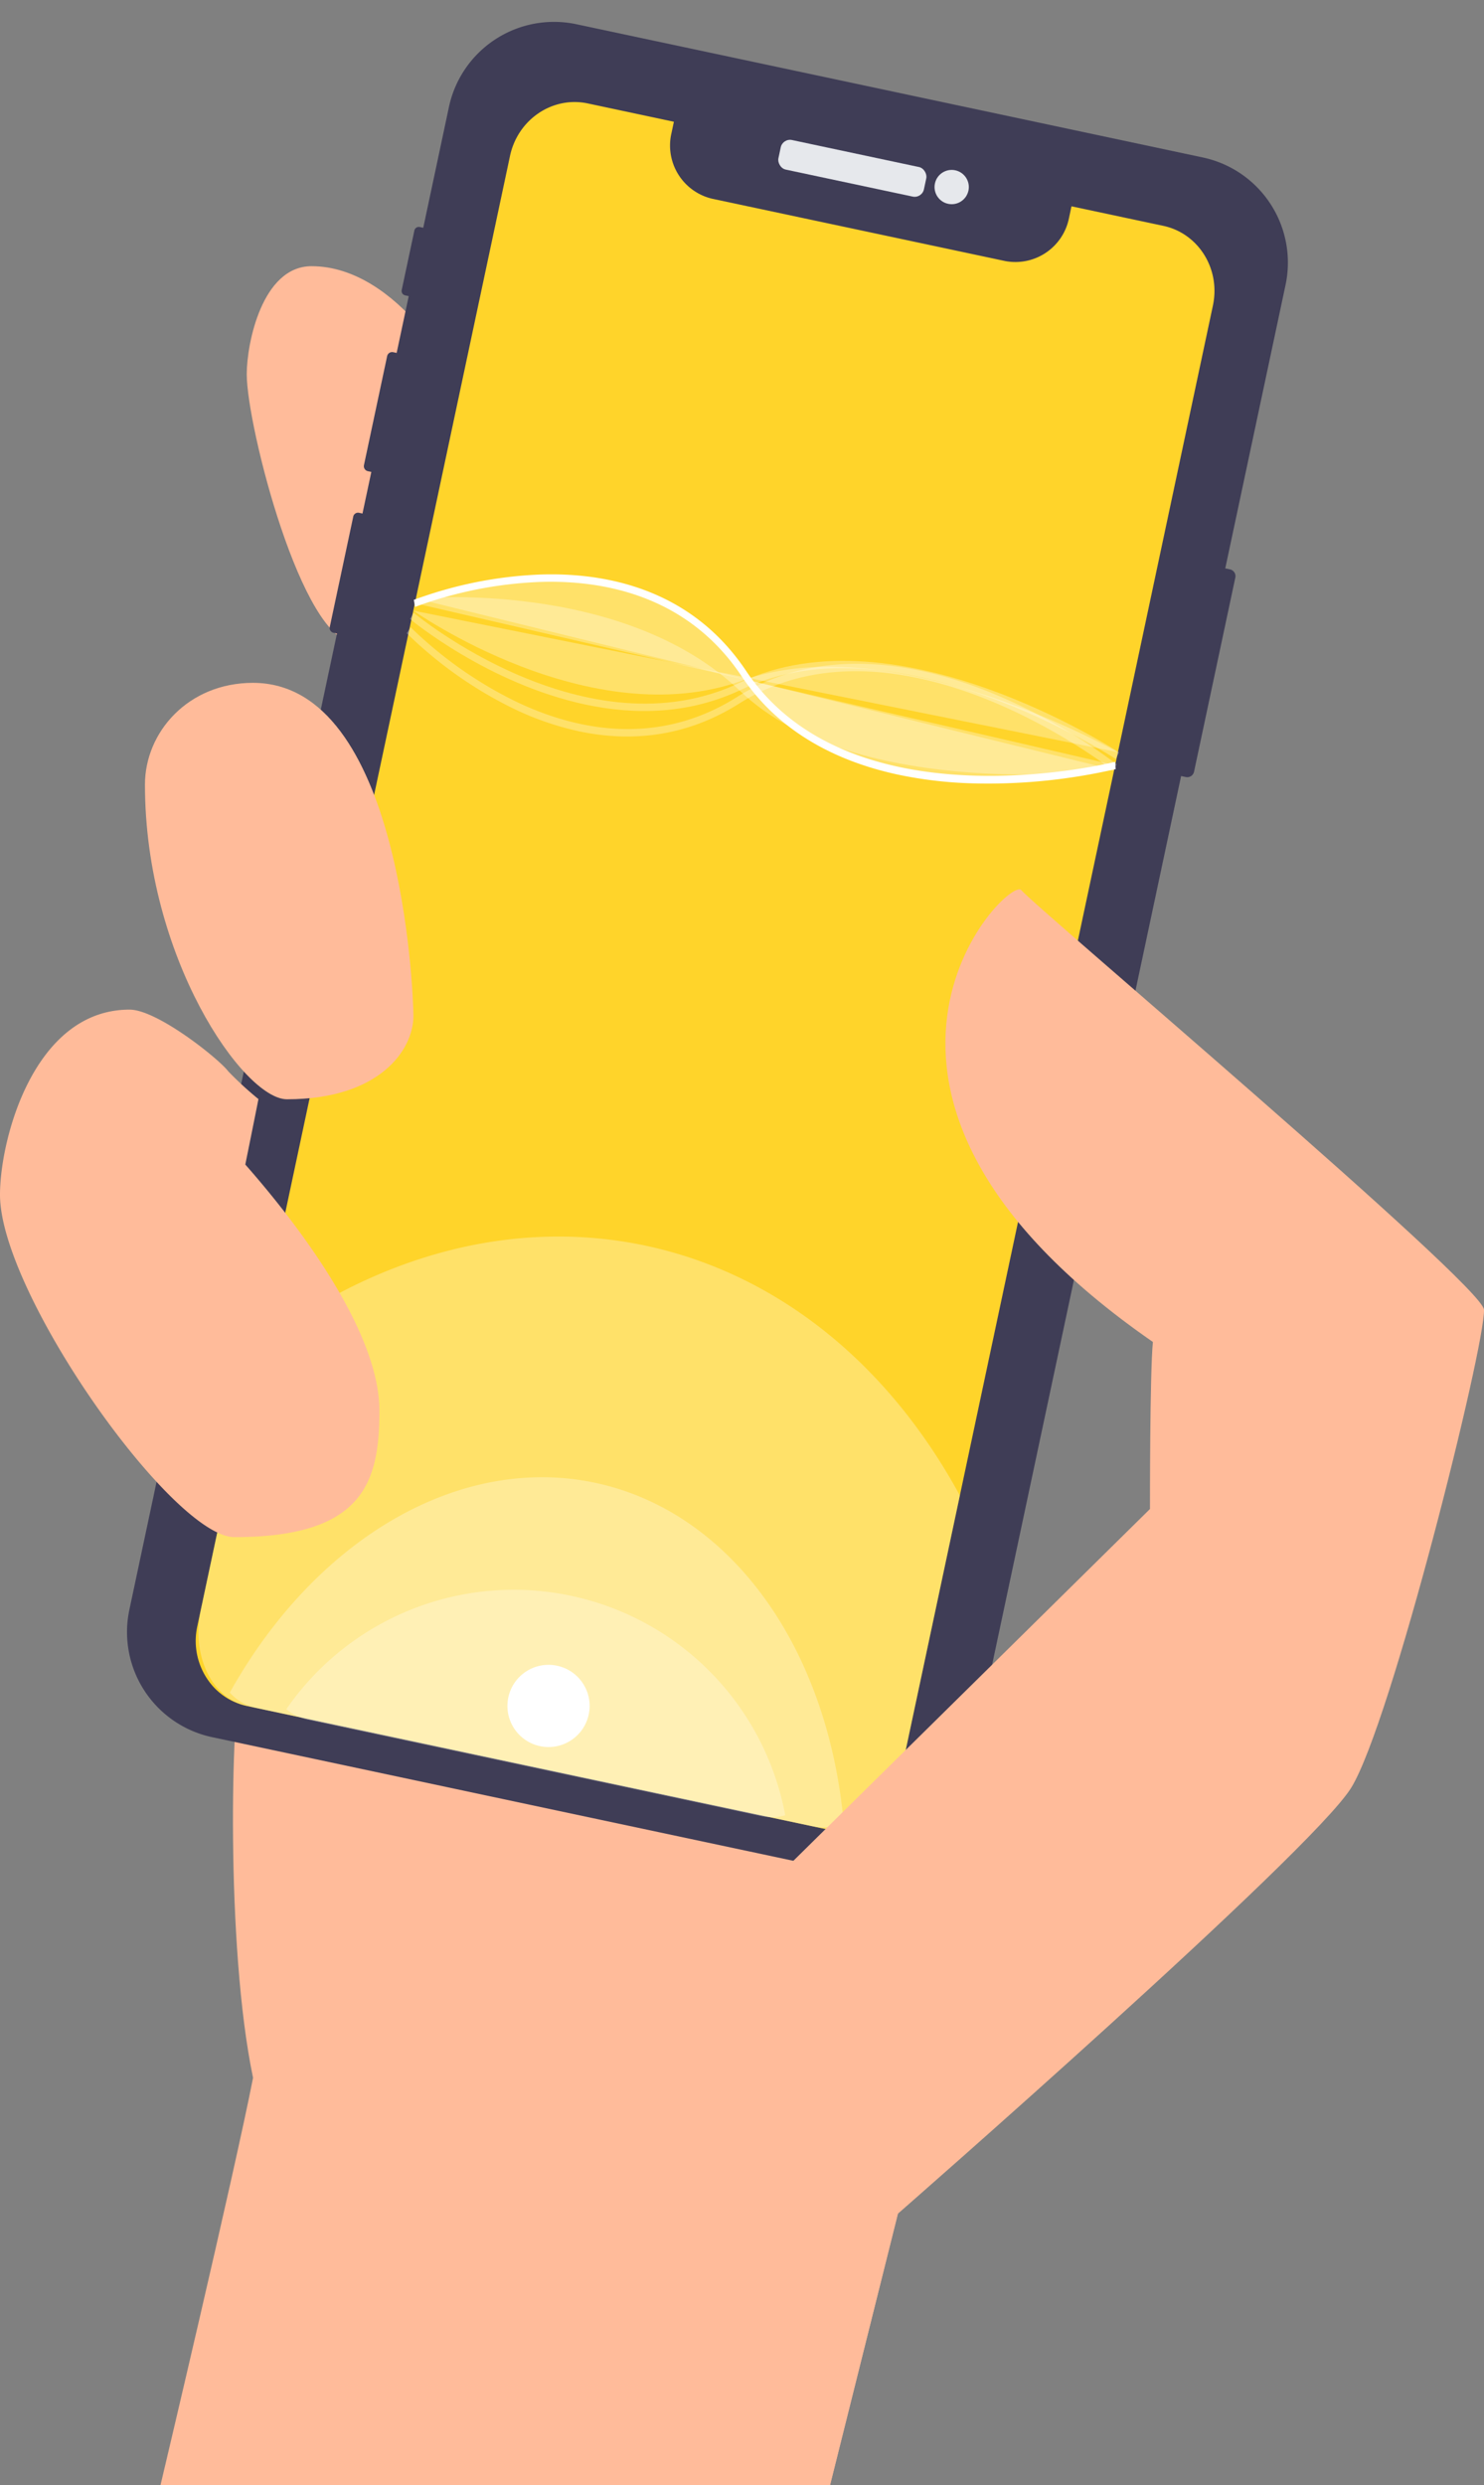 <svg xmlns="http://www.w3.org/2000/svg" width="397.124" height="664.989" viewBox="0 0 397.124 664.989"><rect x="0" y="0" width="397.124" height="664.989" fill="#808080" stroke="none"/><g transform="translate(-151.88 35.719)"><path d="M235.25,35.51c-13.21,0-17.34,20.64-17.34,28.89,0,14,14.86,71.82,28.89,71.82s28.9-57,28.9-63.56S258.36,35.51,235.25,35.51Z" fill="#ffbb9a"/><path d="M204.32,434.35c-2.47,6.61-4.15,70.43,3.28,105.92-5,25.59-24.77,109-24.77,109H362l18.16-72.64s.28-165.48-6.54-160.5-19.87,40.07-22.23,47.94C342.26,462.29,204.32,434.35,204.32,434.35Z" transform="translate(12 -20)" fill="#ffbb9a"/><g transform="matrix(0.978, 0.208, -0.208, 0.978, 20.003, -90.087)"><path d="M656.111,267.487V320.6a1.85,1.85,0,0,1-1.838,1.852h-1.308V599.12a28.764,28.764,0,0,1-28.654,28.868H452.7a28.757,28.757,0,0,1-28.648-28.865V332.152h-.947a1.3,1.3,0,0,1-1.3-1.3V300.624a1.305,1.305,0,0,1,1.3-1.31h.947V287.929H423.1a1.367,1.367,0,0,1-1.357-1.375V256.74a1.365,1.365,0,0,1,1.356-1.367h.955V239.832h-.971a1.2,1.2,0,0,1-.852-.355,1.216,1.216,0,0,1-.352-.858v-16.27a1.214,1.214,0,0,1,1.2-1.221h.971V188.185a28.755,28.755,0,0,1,28.647-28.86H624.309a28.762,28.762,0,0,1,28.656,28.86v77.45h1.308A1.85,1.85,0,0,1,656.111,267.487Z" transform="translate(-160.25 -159.325)" fill="#3f3d56"/><rect width="39.823" height="8.086" rx="2.542" transform="translate(352.907 18.307)" fill="#e6e8ec"/><circle cx="4.587" cy="4.587" r="4.587" transform="translate(395.281 17.14)" fill="#e6e8ec"/><path d="M635.1,197.5V599.819a18.3,18.3,0,0,1-6.125,13.751,17.057,17.057,0,0,1-11.3,4.318H460.189a16.88,16.88,0,0,1-8.049-2.035,16.167,16.167,0,0,1-1.693-1.038,18.285,18.285,0,0,1-7.687-15V197.5c0-9.985,7.8-18.078,17.43-18.077h23.569v3.137a14.625,14.625,0,0,0,14.351,14.885H578.2a14.625,14.625,0,0,0,14.351-14.885v-3.137h25.116c9.627,0,17.432,8.092,17.429,18.077Z" transform="translate(-160.25 -159.325)" fill="#ffd42a"/><path d="M635.1,634.005v72.16c.005,6.634-2.235,12.935-6.125,17.23a15.283,15.283,0,0,1-11.3,5.41H460.189a14.267,14.267,0,0,1-8.049-2.55,16.03,16.03,0,0,1-1.693-1.3c-4.806-4.214-7.687-11.256-7.687-18.79v-72.13c54.686-63.882,137.638-63.895,192.336-.03Z" transform="translate(-160.25 -270.242)" fill="#fff" opacity="0.3"/><path d="M622.927,726.235a13.406,13.406,0,0,1-7.8,2.57H462.739a13.5,13.5,0,0,1-7.789-2.55c14.107-45.564,47.24-75.256,83.984-75.26s69.887,29.688,84,75.25Z" transform="translate(-160.25 -270.242)" fill="#fff" opacity="0.3"/><path d="M636,727.445A13.562,13.562,0,0,1,629.658,729H505.82a13.666,13.666,0,0,1-6.33-1.543A73.923,73.923,0,0,1,636,727.451Z" transform="translate(-189.061 -270.242)" fill="#fff" opacity="0.3"/><path d="M579.016,374.575c-15.812,0-33.166-3.909-46.713-17.1-18.861-18.365-42.1-17.385-58.272-13.328a108.223,108.223,0,0,0-31.021,13.415l-.712-1.773a109.622,109.622,0,0,1,31.4-13.6c16.491-4.144,40.2-5.134,59.529,13.682,36.2,35.25,101.025,3.59,101.674,3.268l.552,1.867a152.357,152.357,0,0,1-37.516,11.857A111.1,111.1,0,0,1,579.016,374.575Z" transform="translate(-160.25 -196.056)" fill="#fff"/><path d="M442.75,356.675s53.1-16.712,90.037,6.17,102.349-.17,102.349-.17" transform="translate(-160.25 -197.424)" fill="#fff" opacity="0.3"/><path d="M492.821,382.636a78.9,78.9,0,0,1-19.122-2.479,109.619,109.619,0,0,1-31.4-13.595l.712-1.773A108.223,108.223,0,0,0,474.031,378.2c16.172,4.057,39.41,5.037,58.272-13.328,19.307-18.8,46.352-18.747,65.635-15.392a152.357,152.357,0,0,1,37.516,11.857l-.552,1.867c-.651-.324-65.472-31.983-101.674,3.268C520.556,378.814,505.994,382.636,492.821,382.636Z" transform="translate(-160.25 -197.697)" fill="#fff" opacity="0.3"/><path d="M493.093,374.583c-26.672,0-50.358-12.425-50.714-12.615l.587-1.85c.527.282,53.206,27.9,89.41.064,36.831-28.32,102.353-3.041,103.01-2.782l-.447,1.914c-.651-.256-65.531-25.281-101.779,2.589C520.791,371.415,506.56,374.583,493.093,374.583Z" transform="translate(-160.25 -197.005)" fill="#fff" opacity="0.3"/><path d="M442.76,359.505s53.088,22.882,90.024,0S635.1,357.343,635.1,357.343" transform="translate(-160.25 -196.933)" fill="#fff" opacity="0.3"/><path d="M442.76,356.675s53.088-36,90.024,0,102.313,3.4,102.313,3.4" transform="translate(-160.25 -196.121)" fill="#fff" opacity="0.3"/><circle cx="11" cy="11" r="11" transform="translate(367.887 430.758)" fill="#fff"/></g><path d="M182.83,649.27H362l18.16-72.64S490.72,480,501.45,462.68,537.36,344.23,537,334.74c-.29-6.6-120.52-108.14-123.82-112.27s-61.36,54,35.22,120.9c-.83,8.25-.78,44.69-.78,44.69Z" transform="translate(12 -20)" fill="#ffbb9a"/><path d="M219.57,147c-17.34,0-28.9,13.2-28.9,27.24,0,46.22,26.42,84.19,38,84.19,24.76,0,33.84-13.21,33.84-22.29C262.49,229.49,259.19,147,219.57,147Z" fill="#ffbb9a"/><path d="M210.49,268.29c4.95,4.95,42.92,45.4,42.92,73.46,0,19-4.13,33.84-38.8,33.84-16.51,0-62.73-65.21-62.73-91.62,0-14.86,9.08-49.53,34.67-49.53,7.43,0,23.94,13.21,26.41,16.51a92.463,92.463,0,0,0,8.08,7.43C220,263.75,214.26,292,214.26,292" fill="#ffbb9a"/></g></svg>